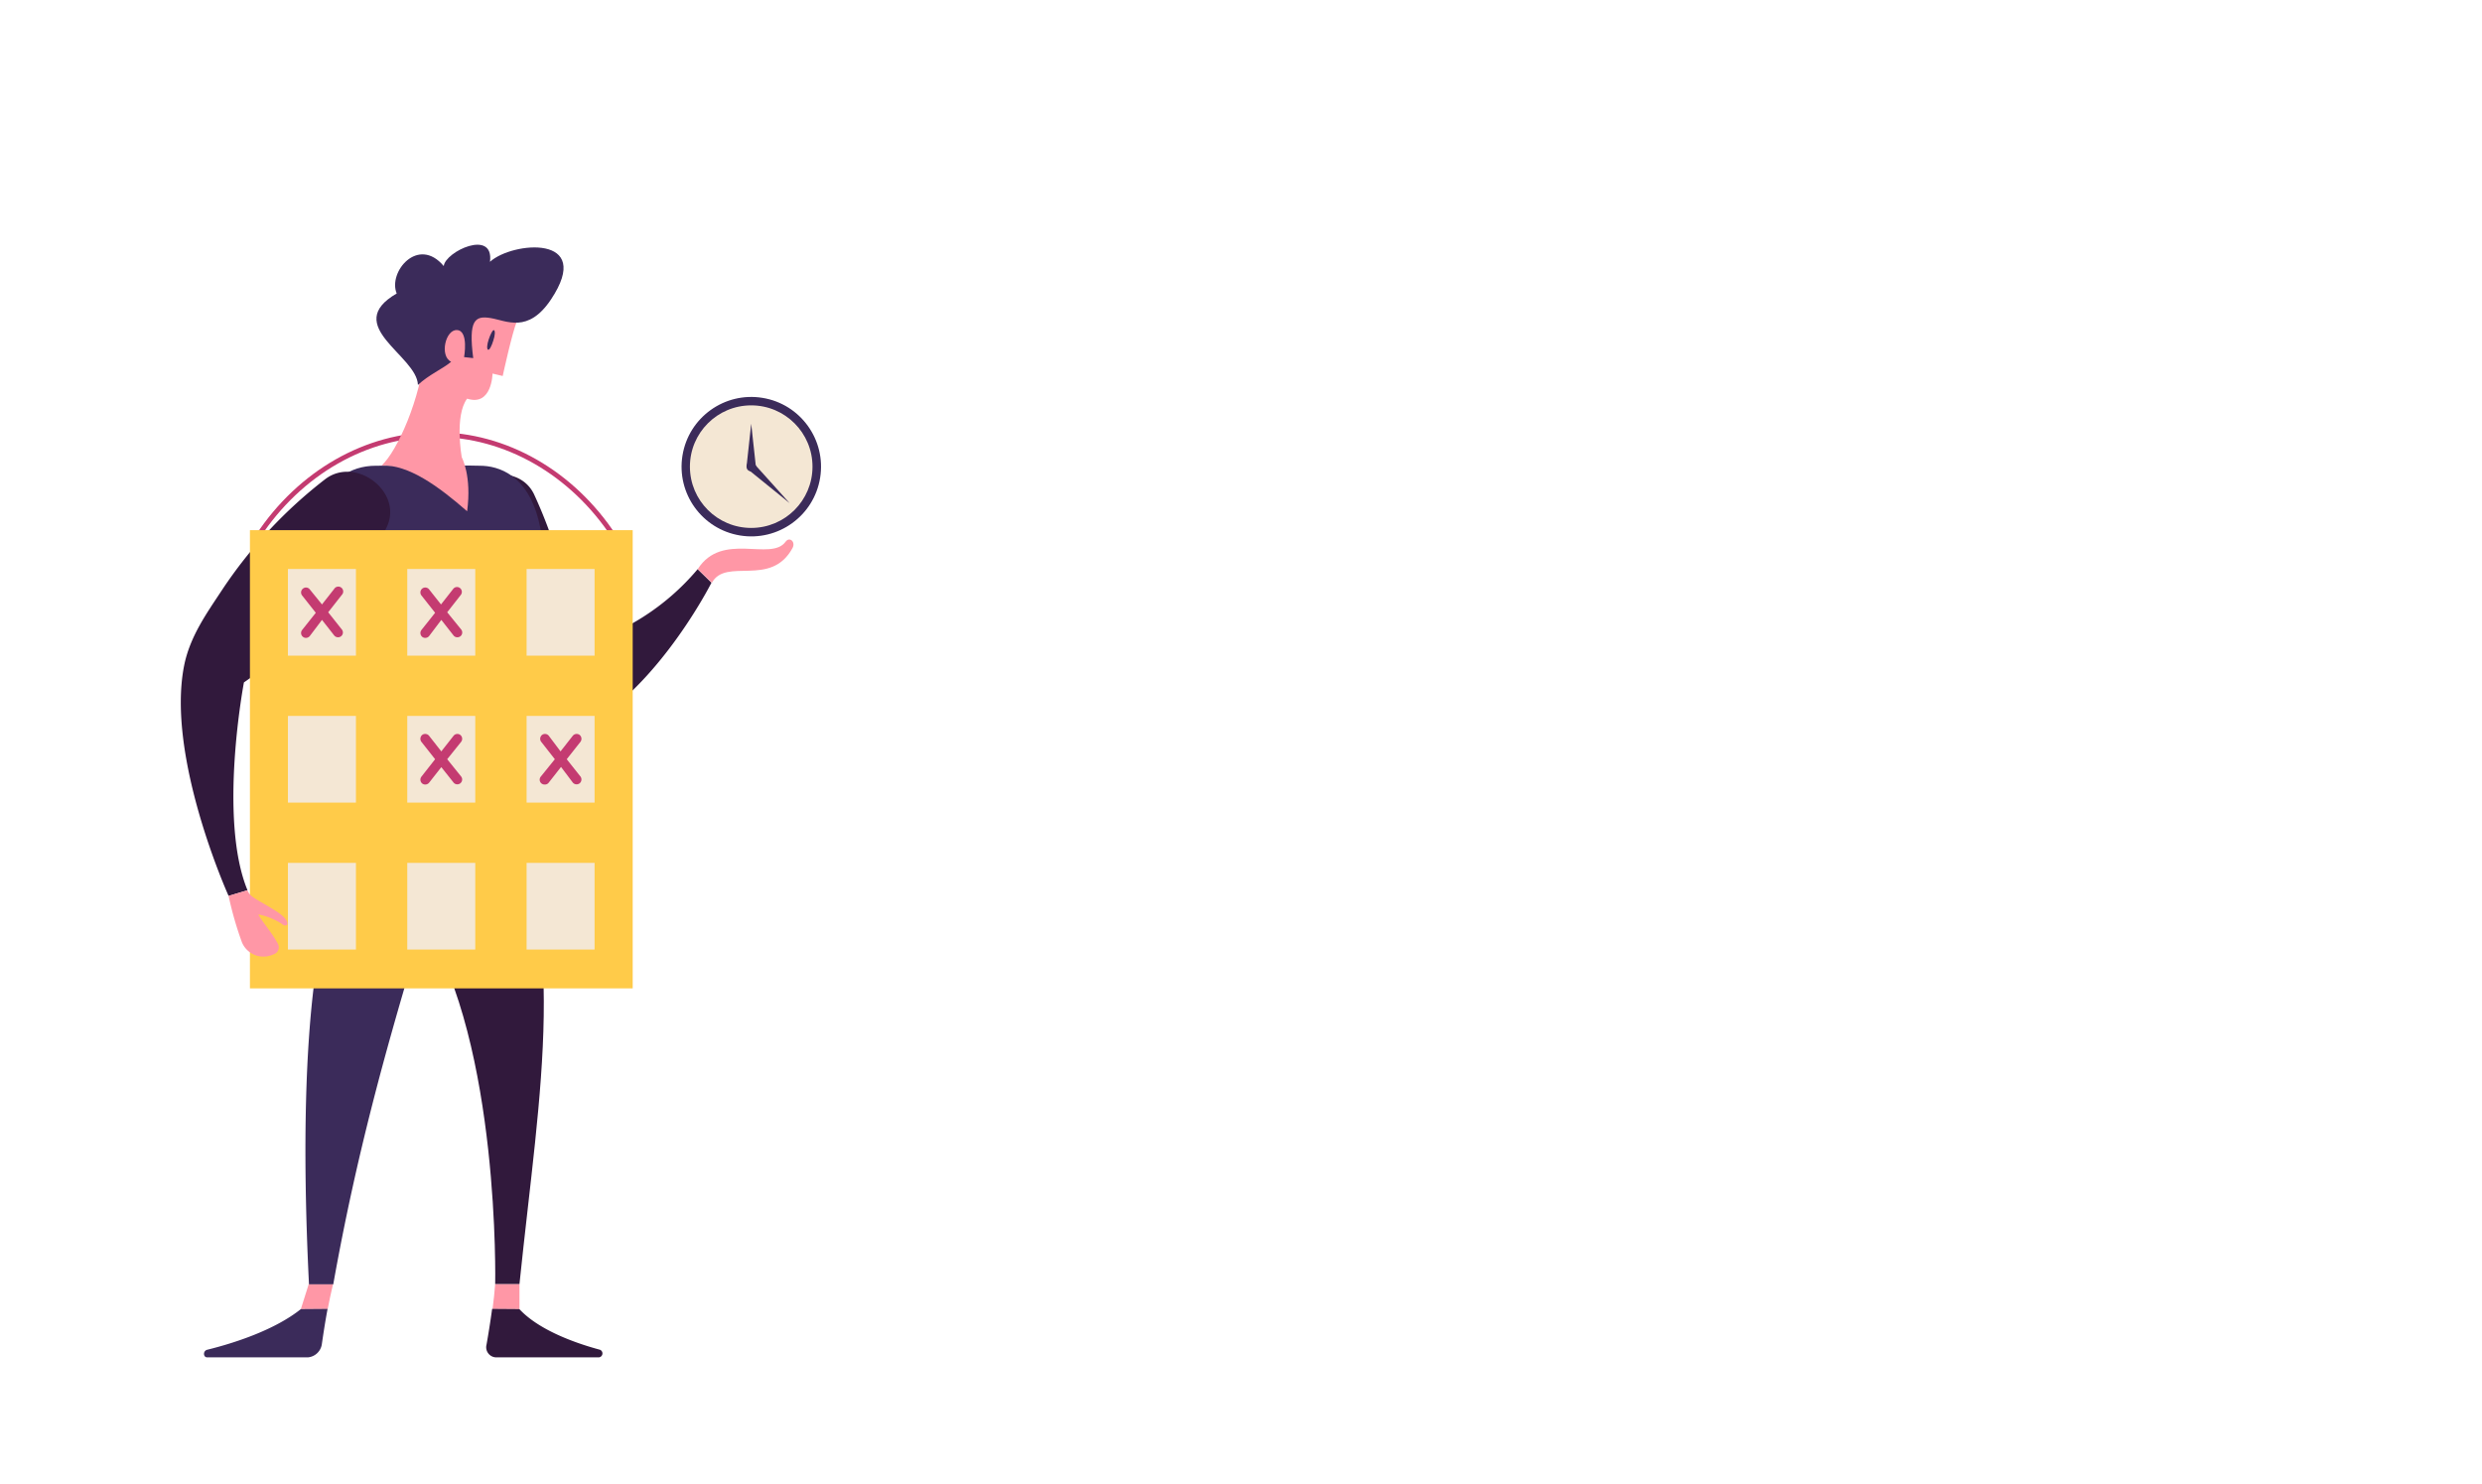 <svg xmlns="http://www.w3.org/2000/svg" viewBox="0 0 244.2 146.05"><defs><style>.cls-1{fill:#c43b71;}.cls-2{fill:#3b2b5a;}.cls-3{fill:#f4e7d4;}.cls-4{fill:#31193c;}.cls-5{fill:#ff97a6;}.cls-6{fill:#ffcb49;}.cls-7{fill:none;}</style></defs><g id="Capa_2" data-name="Capa 2"><g id="Layer_1" data-name="Layer 1"><path class="cls-1" d="M60.21,52.91C56.14,46.71,49.66,43,42.9,43s-13.24,3.7-17.32,9.9l-.4-.26C29.35,46.31,36,42.53,42.9,42.53s13.55,3.78,17.71,10.12Z"/><circle class="cls-2" cx="73.91" cy="45.92" r="6.86" transform="translate(16.75 111.52) rotate(-80.78)"/><circle class="cls-3" cx="73.91" cy="45.92" r="6.03"/><circle class="cls-2" cx="73.91" cy="45.92" r="0.46"/><polygon class="cls-2" points="73.45 45.92 73.91 41.7 74.37 45.92 73.91 45.92 73.45 45.92"/><polygon class="cls-2" points="74.19 45.62 77.69 49.51 73.63 46.22 73.91 45.92 74.19 45.62"/><path class="cls-4" d="M47,65.1a45.17,45.17,0,0,1-1.92-14.76c.16-3.76,5.8-5.08,7.45-1.73a47,47,0,0,1,4.11,15,23.5,23.5,0,0,0,12-7.6L70,57.34S63.73,69.79,55,72.66C52.19,73.59,47.78,67.66,47,65.1Z"/><path class="cls-2" d="M49.17,76.44l-15.79,1C30.16,69.87,26.24,45.83,37,45.83c0,0,8.31-.06,10.16,0C51.19,45.8,58,49.92,49.17,76.44Z"/><path class="cls-5" d="M50.87,31.58C50.4,32.67,49.46,37,49.46,37l-1-.24s-.05,3.26-2.5,2.47c-1.26,1.67-.53,5.77-.53,5.77s1,1.8.53,5.31c-2.88-2.51-5.77-4.59-8.41-4.51,1.51-1.37,3.86-6.55,4.26-11.3L43,31.6,48.49,30Z"/><path class="cls-5" d="M32.24,128.82c.16-.83.34-1.68.53-2.47H30.38l-.78,2.47Z"/><path class="cls-2" d="M29.6,128.82c-2.5,2-6.37,3.3-9.21,4-.44.11-.41.75,0,.75h9.9a1.52,1.52,0,0,0,1.37-1.26c.13-.9.32-2.18.57-3.51Z"/><path class="cls-5" d="M48.46,128.82c.11-.83.2-1.68.26-2.47h2.39v2.47Z"/><path class="cls-4" d="M51.1,128.82c1.85,2,5.32,3.3,7.93,4a.39.39,0,0,1-.11.75H48.87a1,1,0,0,1-1-1.26c.16-.9.37-2.18.55-3.51Z"/><path class="cls-2" d="M46.56,35.24c-.48-3.74.16-4.2,1.72-3.94s3.68,1.54,5.93-1.83c4.3-6.45-3.81-5.7-6-3.71.41-3.27-4.4-1-4.55.42-2.52-3-5.51.58-4.63,2.7-5.45,3.16,2,6.1,2.09,9,1.06-1,2.42-1.57,3.27-2.28-1.17-.56-.56-3.21.59-3.12s.68,2.66.68,2.66Z"/><path class="cls-4" d="M49.17,76.44c6.89,16.17,4,30,1.94,49.91H48.72s.49-23.55-7-35.44c-5.13-3.64-6.4-9.34-4.21-13.73Z"/><path class="cls-2" d="M33.38,77.45a13.07,13.07,0,0,0-.93,11.93s-3.49,7.88-2.05,37h2.39c4.65-26.14,12-41.68,11.9-49.63Z"/><path class="cls-5" d="M68.65,56c2.4-3.75,7.2-.7,8.65-2.7.37-.51,1,0,.68.62-2.14,3.94-6.55.89-7.94,3.43Z"/><path class="cls-4" d="M21.85,58.05A45.65,45.65,0,0,1,32,47.15c3-2.28,7.62,1.22,6.09,4.63C35.68,57.1,30.57,62.63,24,67.15c0,0-2.55,13.42.35,20.45l-1.86.56s-6.15-13.61-4.38-22.63C18.68,62.62,20.38,60.29,21.85,58.05Z"/><rect class="cls-6" x="24.59" y="52.17" width="37.66" height="45.09"/><rect class="cls-3" x="28.33" y="55.99" width="6.69" height="8.53"/><rect class="cls-3" x="40.07" y="55.99" width="6.69" height="8.53"/><rect class="cls-3" x="51.81" y="55.99" width="6.69" height="8.53"/><rect class="cls-3" x="28.33" y="70.45" width="6.69" height="8.53"/><rect class="cls-3" x="40.07" y="70.45" width="6.69" height="8.53"/><rect class="cls-3" x="51.81" y="70.45" width="6.69" height="8.53"/><rect class="cls-3" x="28.33" y="84.91" width="6.69" height="8.53"/><rect class="cls-3" x="40.07" y="84.91" width="6.69" height="8.53"/><rect class="cls-3" x="51.81" y="84.91" width="6.69" height="8.53"/><path class="cls-1" d="M32.29,60.25l1.34-1.71a.48.48,0,1,0-.75-.59l-1.2,1.53L30.48,58a.47.47,0,0,0-.67-.08.48.48,0,0,0-.09.67l1.35,1.71L29.72,62a.48.48,0,0,0,.09.67.45.45,0,0,0,.29.1.49.49,0,0,0,.38-.18L31.68,61l1.2,1.53a.48.48,0,0,0,.38.18.47.47,0,0,0,.37-.77Z"/><path class="cls-1" d="M44,60.25l1.34-1.71a.48.48,0,0,0-.08-.67.47.47,0,0,0-.67.08l-1.2,1.53L42.22,58a.48.48,0,0,0-.68-.08.49.49,0,0,0-.08.67l1.35,1.71L41.46,62a.49.49,0,0,0,.08.67.47.47,0,0,0,.3.1.49.49,0,0,0,.38-.18L43.42,61l1.2,1.53a.46.46,0,0,0,.37.18.47.47,0,0,0,.38-.77Z"/><path class="cls-1" d="M44,74.71,45.37,73a.49.49,0,0,0-.08-.68.48.48,0,0,0-.67.09l-1.2,1.53-1.2-1.53a.49.49,0,0,0-.68-.09.5.5,0,0,0-.08.68l1.35,1.71-1.35,1.72a.49.49,0,0,0,.08.67.47.47,0,0,0,.3.1.49.49,0,0,0,.38-.18l1.2-1.53L44.62,77a.46.46,0,0,0,.37.18.47.47,0,0,0,.3-.1.48.48,0,0,0,.08-.67Z"/><path class="cls-1" d="M55.76,74.71,57.11,73a.5.5,0,0,0-.08-.68.49.49,0,0,0-.68.09l-1.2,1.53L54,72.41a.48.48,0,0,0-.67-.09.49.49,0,0,0-.08.68l1.34,1.71L53.2,76.43a.48.48,0,0,0,.08.67.47.47,0,0,0,.3.1A.46.46,0,0,0,54,77l1.2-1.53L56.35,77a.49.49,0,0,0,.68.08.49.49,0,0,0,.08-.67Z"/><path class="cls-5" d="M22.49,88.16a34.76,34.76,0,0,0,1.31,4.56A2.29,2.29,0,0,0,26.69,94l.28-.11a.72.72,0,0,0,.38-1c-.57-1.1-1.77-2.47-1.93-2.91a6.65,6.65,0,0,1,2.26.9c.59.54,1.21-.14-.59-1.27s-2.48-1.3-2.74-2Z"/><path class="cls-2" d="M48.54,33.5c-.16.54-.4,1-.53.91s-.09-.51.07-1,.41-1,.53-.92S48.71,33,48.54,33.5Z"/><rect class="cls-7" width="244.2" height="146.05"/></g></g></svg>